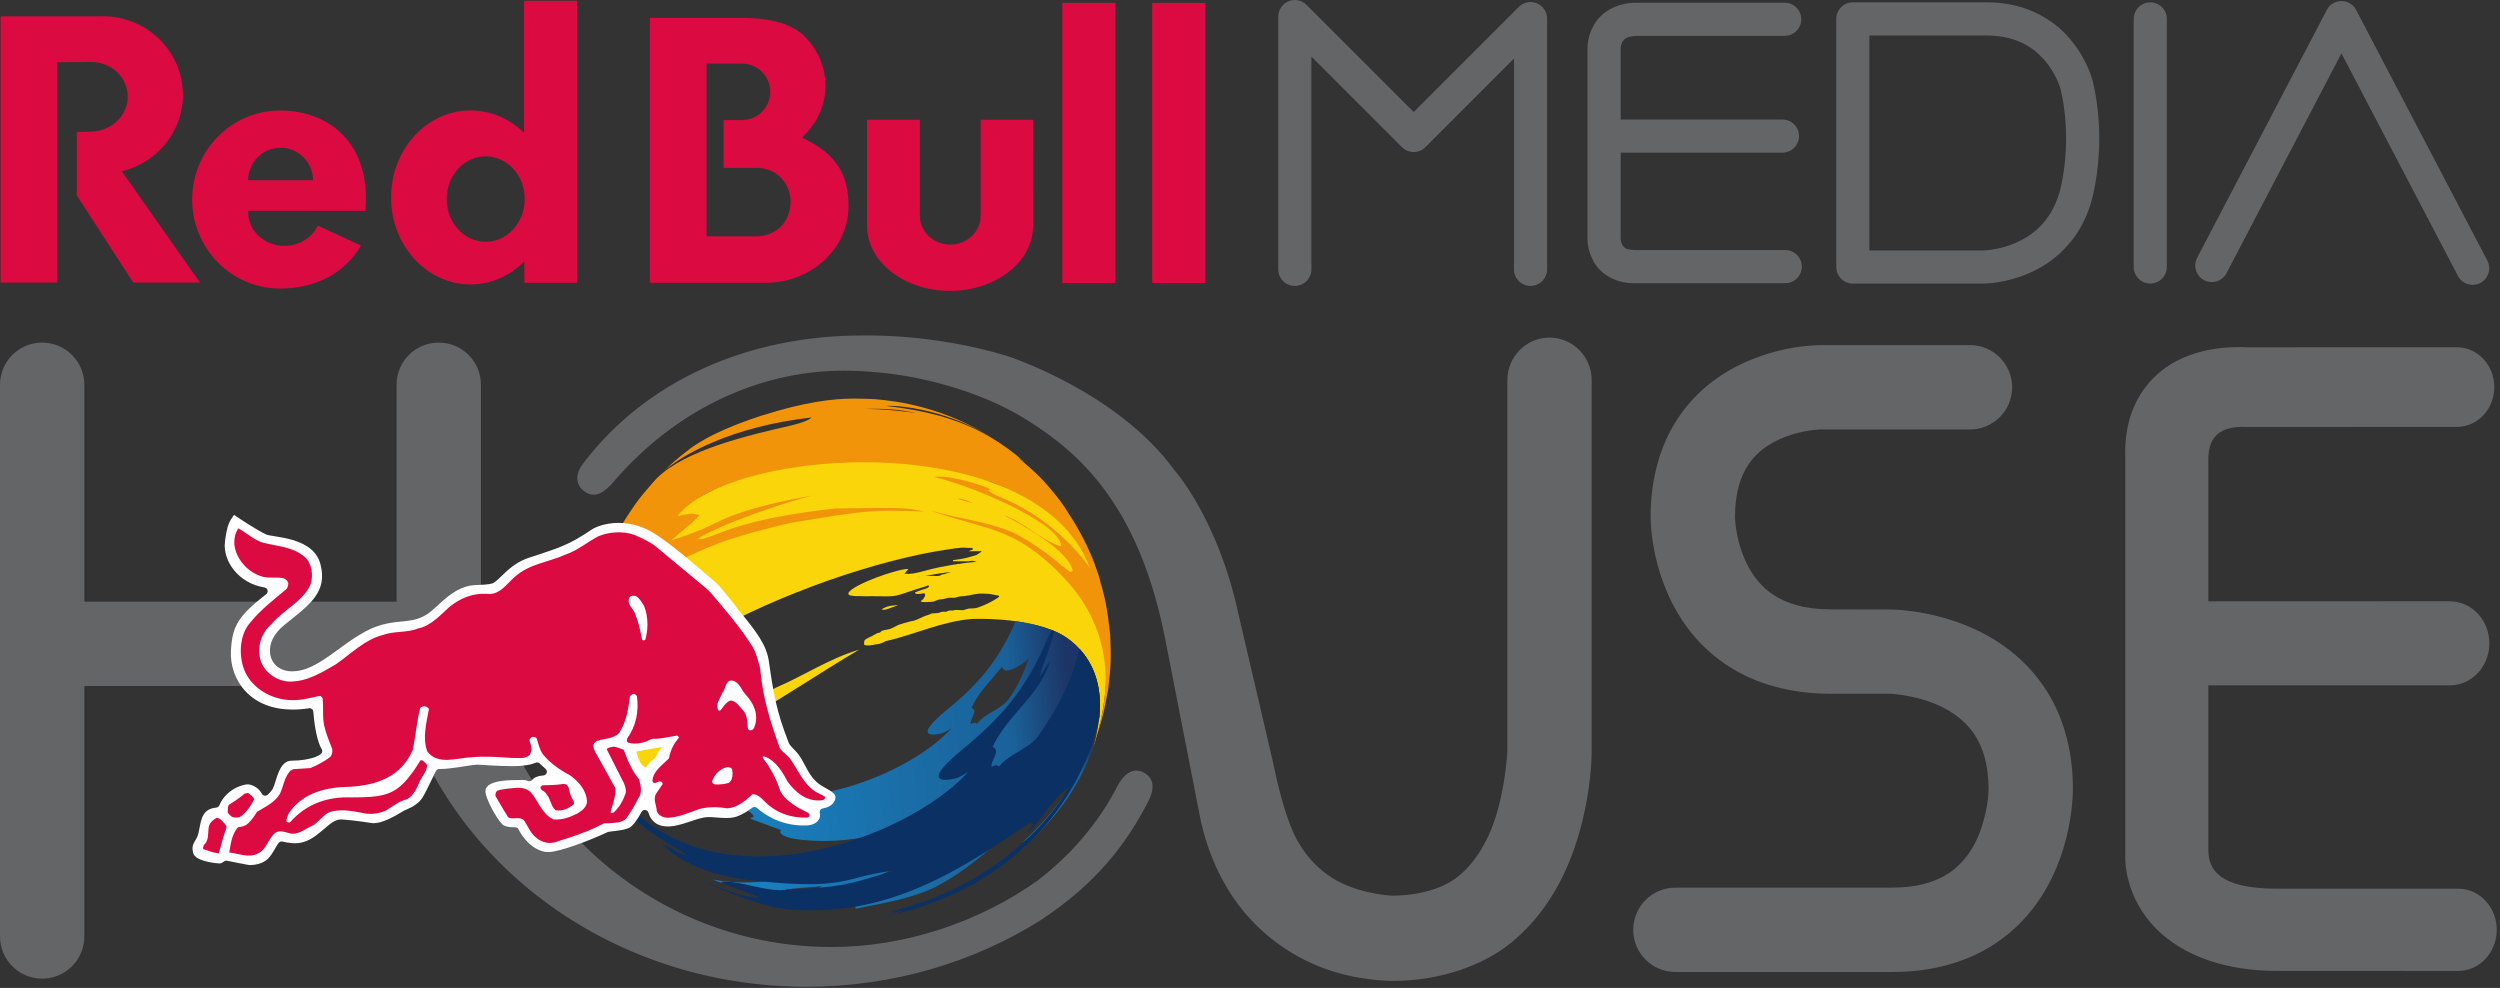 <?xml version="1.0" encoding="UTF-8" standalone="no"?>
<!DOCTYPE svg PUBLIC "-//W3C//DTD SVG 1.1//EN" "http://www.w3.org/Graphics/SVG/1.1/DTD/svg11.dtd">
<svg width="100%" height="100%" viewBox="0 0 415 164" version="1.1" xmlns="http://www.w3.org/2000/svg" xmlns:xlink="http://www.w3.org/1999/xlink" xml:space="preserve" style="fill-rule:evenodd;clip-rule:evenodd;stroke-linejoin:round;stroke-miterlimit:1.414;">
    <rect x="0" y="0" width="415" height="164" fill="#333333" stroke="none"/>
    <g transform="matrix(1,0,0,1,-213.242,0)">
        <g transform="matrix(1,0,0,1,0,-216.107)">
            <path d="M621.38,363.63L621.38,363.626L591.33,363.63C583.038,363.63 579.822,361.39 579.822,357.205C579.814,356.681 579.822,329.873 579.822,329.873L607.815,329.873L607.815,329.875L620.017,329.873L620.017,329.869C623.591,329.822 626.473,326.717 626.473,322.899C626.473,319.079 623.591,315.976 620.017,315.928L620.017,315.922L607.815,315.922L607.815,315.924L579.822,315.924L579.822,292.353C579.822,288.45 581.932,286.966 585.603,286.966C585.742,286.966 585.967,286.987 586.104,286.987L603.436,286.987L603.436,286.978L621.179,286.976L621.179,286.972C624.568,286.927 627.297,283.986 627.297,280.362C627.297,276.741 624.568,273.801 621.179,273.755L621.179,273.752L594.139,273.752L594.139,273.767L586.314,273.767C584.448,273.668 576.792,273.371 571.376,278.227C568.938,280.407 566.032,284.408 566.032,291.06L566.032,358.415C566.018,358.901 565.977,365.054 571.157,370.263C575.632,374.755 582.575,377.282 591.33,377.282L621.38,377.29L621.38,377.283C624.882,377.239 627.702,374.198 627.702,370.458C627.702,366.714 624.882,363.675 621.38,363.63M536.266,318.768C531.179,317.289 527.31,317.28 526.878,317.275L517.22,317.272C512.594,317.255 509.771,316.211 507.736,314.921C504.741,313.001 503.072,309.966 502.146,307.001C501.694,305.55 501.458,304.19 501.348,303.248C501.292,302.776 501.263,302.41 501.251,302.188C501.248,302.11 501.248,302.051 501.245,302.01L501.245,301.994C501.263,297.722 502.228,295.172 503.41,293.334C505.155,290.627 507.97,289.085 510.743,288.23C512.101,287.813 513.371,287.595 514.248,287.491C514.689,287.441 515.029,287.417 515.228,287.405C515.329,287.401 515.397,287.399 515.422,287.399L540.263,287.397C544.126,287.397 547.261,284.263 547.261,280.399C547.261,276.532 544.126,273.399 540.263,273.399L515.382,273.399C514.784,273.438 508.616,273.355 501.63,276.862C498.154,278.63 494.454,281.436 491.684,285.684C488.901,289.919 487.226,295.466 487.243,301.994C487.24,302.166 487.246,302.348 487.261,302.534C487.328,304.343 487.69,310.055 490.902,316.375C492.765,319.991 495.71,323.826 500.151,326.685C504.578,329.557 510.364,331.29 517.22,331.272L526.869,331.272L526.869,331.269C527.438,331.268 532.119,331.599 535.934,333.632C537.967,334.693 539.73,336.099 541.032,338.077C542.319,340.069 543.325,342.749 543.345,347.125L543.345,347.149C543.345,347.149 543.345,347.384 543.308,347.888C543.211,349.665 542.491,354.147 540.295,357.425C539.199,359.089 537.839,360.486 535.901,361.565C533.952,362.629 531.318,363.446 527.327,363.455L491.36,363.455C487.491,363.455 484.356,366.589 484.356,370.455C484.356,374.322 487.491,377.458 491.36,377.458L527.327,377.455C534.162,377.475 539.96,375.711 544.382,372.786C551.071,368.375 554.247,361.946 555.769,356.937C557.21,352.169 557.324,348.384 557.342,347.317C557.342,347.264 557.342,347.214 557.345,347.162L557.345,347.125C557.365,340.233 555.497,334.382 552.45,329.971C547.853,323.309 541.294,320.247 536.266,318.768M470.462,272.148C466.596,272.148 463.461,275.314 463.461,279.221L463.458,279.221L463.458,340.87C463.458,340.876 463.458,340.905 463.455,341.05C463.455,341.05 462.994,349.209 460.314,354.869C458.988,357.719 457.211,360.18 454.918,361.883C452.608,363.57 448.96,364.756 444.351,364.787L444.351,364.785C443.716,364.791 437.781,364.338 433.696,361.373C431.622,359.885 429.664,357.861 428.091,354.664C426.666,351.562 425.536,347.386 424.583,342.729L418.779,317.839C415.363,302.163 408.256,294.234 408.256,294.234C398.68,281.009 380.335,275.168 380.335,275.168C368.109,271.488 357.293,271.798 356.35,271.798C337.526,271.798 320.538,279.188 310.015,293.078C308.749,294.75 308.651,296.611 310.416,297.787C312.065,298.887 313.647,297.787 315.048,296.144C325.135,284.317 339.043,277.639 353.283,277.639C355.061,277.639 356.896,277.728 358.773,277.913C365.111,278.395 375.474,280.669 383.66,285.785C392.47,291.293 402.161,299.883 406.567,321.689L412.593,352.462C413.407,356.032 414.594,359.205 416.08,361.99C420.53,370.401 427.488,374.803 432.985,376.836C438.53,378.905 443.795,378.928 444.334,378.936L444.515,378.936C452.165,378.937 459.448,376.422 464.14,372.559C471.277,366.695 474.34,358.707 475.907,352.463C477.279,346.86 477.434,342.396 477.457,341.17C477.46,341.071 477.463,340.972 477.463,340.872L477.463,279.221C477.463,275.314 474.328,272.148 470.462,272.148M403.073,344.337C401.248,343.391 399.762,344.742 398.883,346.328C395.708,352.599 391.075,357.991 385.511,362.262C375.765,369.184 363.504,373.313 351.249,373.313C319.507,373.313 293.31,347.735 292.985,316.067L293.074,315.98L293.074,279.975C293.074,276.109 289.939,272.976 286.073,272.976C282.209,272.976 279.074,276.109 279.074,279.975L279.074,315.987L227.241,315.987L227.241,279.975C227.241,276.109 224.107,272.976 220.242,272.976C216.376,272.976 213.242,276.109 213.242,279.975L213.242,371.561C213.242,375.426 216.376,378.561 220.242,378.561C224.107,378.561 227.241,375.426 227.241,371.561L227.241,329.985L279.074,329.985L279.321,329.739C286.36,358.466 314.026,379.908 347.089,379.908C361.518,379.908 374.92,375.824 386.027,368.836C395.114,362.84 400.161,356.345 403.877,349.098C404.897,347.108 404.897,345.282 403.073,344.337" style="fill:rgb(100,101,103);fill-rule:nonzero;"/>
        </g>
        <g transform="matrix(1,0,0,1,0,-216.107)">
            <path d="M338.977,255.339L330.531,255.339L330.531,226.666L336.42,226.666C339.008,226.666 341.107,228.764 341.107,231.35C341.107,233.937 339.008,236.034 336.42,236.034L333.353,236.034L333.353,243.982L338.977,243.982C342.112,243.982 344.482,246.513 344.482,249.651C344.371,252.89 342.381,255.126 338.977,255.339M346.367,238.949C348.783,236.695 350.261,233.676 350.261,230.356C350.261,227.352 349.105,224.588 347.081,222.42C344.973,220.1 341.246,219.072 336.206,219.072L321.12,219.072L321.12,263.048L340.609,263.048C348.078,262.927 354.093,257.255 354.093,250.335C354.093,245.303 352.321,241.712 346.367,238.949M389.581,263.085L398.41,263.085L398.41,216.584L389.581,216.584L389.581,263.085ZM376.028,251.907C376.028,254.56 373.768,256.71 370.982,256.71C368.196,256.71 365.937,254.56 365.937,251.907L365.937,235.985L357.17,235.985L357.17,253.601C357.17,259.562 363.34,264.396 370.951,264.396C378.561,264.396 384.73,259.562 384.73,253.601L384.732,235.985L376.028,235.985L376.028,251.907ZM404.506,263.085L413.335,263.085L413.335,216.584L404.506,216.584L404.506,263.085ZM293.867,256.241C290.288,256.241 287.386,253.068 287.386,249.15C287.386,245.232 290.288,242.059 293.867,242.059C297.444,242.059 300.345,245.232 300.345,249.15C300.345,253.068 297.444,256.241 293.867,256.241M300.233,238.166C297.891,235.845 294.77,234.441 291.36,234.441C284.071,234.441 278.16,240.906 278.16,248.885C278.16,256.86 284.071,263.325 291.36,263.325C294.807,263.325 297.922,261.862 300.273,259.495L300.273,263.054L309.045,263.054L309.045,216.236L300.233,216.236L300.233,238.166ZM243.605,231.859C243.605,224.647 237.645,218.801 230.297,218.801C230.073,218.801 229.044,218.807 228.823,218.817L213.347,218.817L213.347,263.015L222.742,263.015L222.742,226.442L228.345,226.395C231.814,226.395 234.449,228.985 234.449,232.177C234.449,235.372 231.636,237.963 228.167,237.963L225.987,238.012L225.987,248.536L235.372,263.015L246.443,263.015L233.467,244.544C239.287,243.151 243.605,238 243.605,231.859M254.418,246.028C254.418,243.05 256.833,240.637 259.813,240.637C262.792,240.637 265.206,243.05 265.206,246.028L254.418,246.028ZM259.734,234.455C251.676,234.455 245.143,241.068 245.143,249.226C245.143,257.384 251.679,264.007 259.737,264.007C265.891,264.007 270.685,261.222 273.161,256.862L265.994,253.557C265.081,255.528 262.946,256.913 260.459,256.913C257.142,256.913 254.453,254.448 254.453,251.41C254.453,251.212 254.373,251.29 254.395,251.099L273.9,251.11C273.958,250.507 273.988,249.886 273.982,249.253C274.117,239.697 267.792,234.455 259.734,234.455" style="fill:rgb(219,10,64);fill-rule:nonzero;"/>
        </g>
        <g transform="matrix(1,0,0,1,0,-216.107)">
            <path d="M337.6,294.834C332.216,296.803 325.512,300.258 319.847,305.408C318.23,306.881 316.695,308.261 314.068,309.452L314.068,309.441C313.787,310.078 313.436,310.977 313.163,311.616C312.658,312.981 312.4,313.705 312.141,314.614C312.141,314.675 312.165,314.772 312.199,314.832C312.613,314.876 313.386,314.432 316.274,312.677C321.507,309.484 323.936,308.059 328.7,305.801C328.318,307.188 327.702,308.018 326.14,309.258C325.702,309.551 325.138,309.954 324.673,310.213C322.979,311.189 321.187,311.989 319.481,312.958C317.477,314.105 315.552,315.394 313.542,316.523C313.36,316.62 313.108,316.75 312.926,316.85C312.133,317.223 311.676,317.022 311.705,316.291C311.706,316.248 311.717,316.2 311.724,316.139C311.626,316.537 311.519,316.967 311.388,317.475C310.631,320.845 310.485,323.73 310.362,326.032C310.356,333.214 311.777,337.392 311.848,337.552C311.861,337.634 311.908,337.706 311.929,337.78C312.079,337.804 312.262,337.839 312.411,337.876C312.844,339.86 312.889,340.071 313.214,340.991C314.079,341.617 313.742,342.714 314.272,343.457C314.538,343.358 314.912,343.284 315.203,343.288L314.776,343.431C315.203,343.603 315.795,343.732 316.234,343.838C316.186,345.438 316.186,345.438 316.399,345.81C316.535,345.724 316.71,345.606 316.838,345.515C319.302,346.045 319.302,346.045 320.559,345.009L321.584,344.126C320.543,345.333 320.543,345.333 320.642,346.211C321.388,346.319 321.388,346.319 336.315,335.938L336.296,335.925C342.947,332.159 349.266,327.81 355.858,323.952C350.905,325.419 346.621,328.31 341.925,330.31C340.412,331.19 339.038,331.999 337.769,332.735C337.746,332.706 337.712,332.671 337.686,332.646C337.657,332.585 337.484,332.206 337.368,332.159C337.298,332.153 337.236,332.149 337.172,332.149C337.09,332.149 337.016,332.149 336.926,332.124C336.646,332.028 336.181,331.95 335.882,332.028C335.807,332.042 335.692,332.116 335.635,332.153C335.496,332.218 335.411,332.265 335.269,332.333C335.126,332.372 335.022,332.478 334.873,332.513C334.722,332.56 334.534,332.542 334.358,332.513L334.094,332.513C334.037,332.513 333.659,332.546 333.618,332.513C333.515,332.399 333.667,332.153 333.709,332.067C333.753,331.976 333.776,331.864 333.795,331.767C333.814,331.696 333.851,331.659 333.929,331.653C333.991,331.577 333.991,331.55 334.024,331.456C334.137,331.19 334.461,330.952 334.699,330.782C335.004,330.562 335.358,330.333 335.676,330.12C336.027,329.897 336.407,329.567 336.824,329.458C336.96,329.419 337.125,329.419 337.267,329.386C337.451,329.321 337.443,329.267 337.528,329.106C337.568,329.017 337.625,329.003 337.603,328.909C337.6,328.86 337.089,328.653 337.016,328.632C337.032,328.61 337.058,328.595 337.078,328.583C337.052,328.605 337.022,328.61 336.99,328.632C336.829,328.605 336.885,328.597 336.748,328.653C336.571,328.728 336.407,328.784 336.246,328.896C336.066,329.036 335.863,329.114 335.671,329.228C335.533,329.351 335.458,329.462 335.374,329.589C334.817,329.94 334.275,330.271 333.74,330.622C333.709,330.636 333.665,330.657 333.623,330.657C333.488,330.694 333.378,330.677 333.259,330.71C332.898,330.782 332.527,330.938 332.172,331.038C331.93,331.097 331.585,331.142 331.374,331.315C331.286,331.388 331.22,331.481 331.136,331.571C330.981,331.741 330.726,331.927 330.531,332.036C330.294,332.167 330.155,332.134 329.893,332.134L329.741,332.134C329.636,332.146 329.54,332.163 329.458,332.13C329.431,332.124 329.416,332.124 329.39,332.134C329.357,332.13 329.355,332.13 329.31,332.065C329.305,332.028 329.313,331.907 329.336,331.868C329.417,331.731 329.589,331.675 329.636,331.495C329.508,331.345 328.954,331.433 328.762,331.495C328.341,331.603 327.965,331.745 327.577,331.931C327.257,332.085 326.925,332.134 326.611,332.288C326.184,332.489 325.926,332.347 325.479,332.259C325.471,332.106 325.473,332.036 325.541,331.921C325.604,331.823 325.728,331.735 325.793,331.644C325.817,331.614 325.84,331.563 325.847,331.532C326.003,331.368 326.162,331.179 326.319,331.021C326.641,330.694 327.115,330.458 327.461,330.169C327.876,329.79 328.271,329.409 328.666,329.017C328.732,328.952 328.815,328.901 328.883,328.821C328.937,328.837 328.987,328.821 329.026,328.771C329.099,328.706 329.085,328.595 329.15,328.513C329.195,328.497 329.228,328.46 329.256,328.431C329.446,328.257 329.627,328.132 329.834,327.995C329.936,327.952 330.003,327.878 330.056,327.806C330.084,327.714 330.084,327.534 330.036,327.457C329.9,327.457 329.834,327.655 329.766,327.718C329.603,327.896 329.375,327.966 329.167,328.083C328.637,328.335 327.958,328.614 327.343,328.636C327.176,328.647 326.993,328.647 326.816,328.632C326.714,328.624 326.606,328.624 326.505,328.624C326.494,328.624 326.055,328.657 326.015,328.622C325.912,328.483 326.219,328.083 326.276,328.009C326.397,327.841 326.528,327.671 326.655,327.517C326.72,327.442 326.777,327.347 326.813,327.253C326.887,327.183 326.827,327.216 326.966,327.147C327.376,326.909 327.767,326.663 328.159,326.411C328.24,326.349 328.329,326.271 328.422,326.263C328.516,326.237 328.576,326.263 328.658,326.218C328.756,326.153 328.86,326.048 328.949,325.983C329.402,325.688 329.955,325.491 330.445,325.231C331.111,324.876 331.662,324.364 332.349,324.04C332.56,323.923 332.779,323.819 333.005,323.739C333.162,323.687 333.298,323.671 333.441,323.579C333.748,323.343 334.072,323.175 334.426,323.003C334.776,322.84 335.161,322.718 335.507,322.533C335.605,322.48 335.677,322.384 335.775,322.329C335.864,322.296 335.958,322.272 336.05,322.258C336.21,322.167 336.381,322.092 336.534,322.001C336.676,321.933 336.921,321.822 337.067,321.772C337.259,321.705 337.393,321.642 337.564,321.536C337.734,321.461 337.803,321.407 337.877,321.227C337.906,321.135 337.986,320.948 337.906,320.859C337.626,320.833 337.304,321.007 337.052,321.124C336.782,321.241 336.51,321.308 336.254,321.43C336.11,321.481 335.989,321.57 335.866,321.662C335.784,321.69 335.724,321.677 335.667,321.671C335.627,321.677 335.6,321.677 335.556,321.671C335.449,321.671 335.328,321.705 335.217,321.759C335.048,321.786 334.873,321.847 334.705,321.899C334.376,322.012 334.032,322.204 333.73,322.398C333.345,322.608 332.981,322.862 332.572,323.04C332.086,323.274 331.582,323.546 331.058,323.69C330.656,323.806 330.258,323.933 329.882,324.063C329.639,324.149 329.377,324.22 329.151,324.315C329.028,324.368 329.01,324.407 328.916,324.493C328.786,324.605 328.629,324.673 328.451,324.726C327.977,324.906 327.506,325.105 327.036,325.269C326.875,325.304 326.763,325.399 326.605,325.413C326.408,325.442 326.184,325.428 325.962,325.413C325.84,325.413 325.703,325.405 325.586,325.413C325.299,325.399 325.126,325.37 324.848,325.256C324.828,325.243 324.746,325.222 324.656,325.177C325.912,324.3 327.201,323.462 328.525,322.662C329.955,321.798 331.417,320.974 332.907,320.206C334.489,319.357 336.08,318.563 337.704,317.806C339.379,317.005 341.086,316.26 342.798,315.534C344.541,314.801 346.304,314.113 348.085,313.439C349.857,312.769 351.639,312.144 353.441,311.548C355.19,310.992 356.975,310.436 358.755,309.926C360.454,309.441 362.174,309.002 363.897,308.599C365.519,308.223 367.141,307.879 368.786,307.598C369.534,307.47 370.279,307.355 371.034,307.249C371.226,307.224 371.414,307.211 371.605,307.16C371.727,307.143 371.844,307.086 371.955,307.051L371.821,307.143C372.183,307.103 372.532,307.054 372.882,307.016C373.203,307.022 373.532,307.022 373.848,307.051C373.991,307.054 374.733,306.979 374.743,307.243C374.764,307.409 374.556,307.39 374.444,307.423C374.304,307.476 374.17,307.55 374.031,307.607C374.416,307.593 374.798,307.598 375.19,307.598C375.398,307.604 375.587,307.604 375.794,307.604C375.869,307.604 376.156,307.561 376.163,307.676C376.156,307.748 376.125,307.767 376.04,307.767C375.871,307.897 375.678,308.02 375.498,308.138C375.297,308.266 375.14,308.31 374.894,308.372C374.469,308.481 374.049,308.622 373.632,308.725C373.009,308.865 372.355,308.988 371.736,309.049C371.573,309.063 371.379,309.021 371.442,309.26C371.573,309.284 371.698,309.284 371.835,309.272C372.345,309.272 372.849,309.284 373.368,309.284C373.629,309.284 373.908,309.315 374.157,309.26C374.34,309.221 374.509,309.194 374.704,309.215C374.926,309.238 375.154,309.303 375.371,309.353C372.716,309.607 369.833,310.04 367.129,310.763C364.917,311.37 364.48,311.413 363.398,311.344C363.573,311.102 363.826,310.786 364.032,310.574C362.682,310.37 354.599,313.159 354.055,314.598C354.08,314.598 354.102,314.598 354.117,314.583C354.028,314.807 354.156,314.866 354.348,314.938C354.875,315.048 355.413,315.091 355.954,315.067C356.605,315.097 357.247,315.097 357.878,315.076C358.373,315.087 358.859,315.087 359.354,315.091C360.266,315.091 361.183,315.159 362.088,314.958C362.832,314.789 363.565,314.502 364.292,314.26C365.006,314.045 365.711,313.769 366.438,313.582C366.602,313.522 366.767,313.485 366.936,313.429C367.01,313.411 367.202,313.294 367.292,313.294C367.459,313.29 367.49,313.382 367.425,313.522C367.276,313.791 366.454,313.959 366.236,314.03C365.881,314.165 365.493,314.288 365.132,314.442C365.143,314.777 365.639,314.724 366.023,314.68C366.161,314.652 366.298,314.624 366.371,314.618C366.408,314.624 366.451,314.614 366.503,314.614C366.583,314.612 366.677,314.598 366.725,314.614C366.866,314.689 366.799,315.005 366.761,315.116C366.7,315.271 366.589,315.411 366.501,315.532C366.379,315.698 366.279,315.781 366.075,315.882C366.04,316.177 367.941,316.016 368.119,315.981C368.439,315.916 368.829,315.667 369.159,315.624C369.291,315.599 369.385,315.632 369.531,315.595C369.727,315.543 369.866,315.522 370.059,315.497C370.274,315.46 370.455,315.356 370.681,315.337C370.827,315.323 370.973,315.337 371.114,315.343C371.264,315.337 371.424,315.362 371.583,315.343C371.963,315.317 372.326,315.136 372.704,315.097C372.799,315.076 372.885,315.076 372.98,315.076C373.075,315.076 373.161,315.076 373.249,315.071C373.576,315.019 373.907,314.967 374.212,314.909C374.621,314.807 375.045,314.758 375.463,314.689C376.039,314.586 376.67,314.666 377.261,314.684C377.796,314.698 378.329,314.884 378.861,314.943C379.495,315.023 378.745,315.44 378.52,315.568C377.786,316.024 376.953,316.434 376.141,316.744C375.596,316.97 375.14,317.132 374.547,317.107C374.218,317.101 373.97,317.126 373.655,317.236C373.46,317.304 373.288,317.368 373.082,317.397C372.908,317.401 372.731,317.378 372.549,317.378C372.302,317.378 372.026,317.331 371.768,317.363C371.65,317.396 371.583,317.435 371.448,317.458C371.362,317.454 371.273,317.454 371.194,317.444C371.007,317.435 370.829,317.435 370.657,317.506C370.471,317.58 370.462,317.641 370.248,317.658L370.014,317.658C369.832,317.641 369.64,317.641 369.457,317.71C369.007,317.913 368.533,317.919 368.053,317.929C367.994,317.925 367.947,317.919 367.883,317.925C367.857,317.953 367.819,317.972 367.786,318.008C367.491,318.137 367.178,318.234 366.871,318.333C366.213,318.584 365.606,318.95 364.913,319.154C364.74,319.204 364.651,319.187 364.506,319.218C364.078,319.32 363.633,319.468 363.22,319.575C363.031,319.653 362.814,319.701 362.625,319.759C362.284,319.854 362.053,320.025 361.742,320.172C361.587,320.249 361.426,320.31 361.278,320.388C361.02,320.522 360.788,320.587 360.496,320.62C360.261,320.653 360.053,320.725 359.819,320.763C359.58,320.802 359.505,320.968 359.336,321.081C359.183,321.183 358.975,321.149 358.815,321.241C358.486,321.411 358.176,321.599 357.843,321.772C357.684,321.847 357.551,321.903 357.412,321.969C357.215,322.083 356.957,322.194 356.798,322.361C356.666,322.509 356.664,322.86 356.704,323.079C356.692,323.079 356.685,323.089 356.664,323.089C356.685,323.089 356.692,323.081 356.704,323.081C356.714,323.118 356.721,323.144 356.717,323.175C357.118,323.288 357.485,323.271 357.904,323.2C358.057,323.192 358.219,323.165 358.366,323.114C358.586,323.067 358.761,323.066 358.969,323.036C359.363,322.997 359.727,322.791 360.094,322.63C360.151,322.61 360.202,322.569 360.252,322.539C365.1,321.458 369.667,319.198 374.71,318.851C374.801,318.851 383.148,318.476 388.771,321.086C390.513,321.89 398.958,326.61 394.617,340.384L395.029,339.188C396.018,335.885 396.298,334.153 396.577,332.212L396.597,332.036C396.975,328.608 396.963,327.94 396.879,324.308C396.488,319.177 396.055,317.456 394.907,313.546L394.757,313.287C394.599,312.849 396.107,309.131 387.884,300.908C384.362,297.582 379.311,297.313 375.335,294.903C375.911,294.701 375.911,294.701 376.754,294.873C373.415,292.77 369.338,293.246 365.797,291.893C366.239,291.524 366.476,291.313 367.6,291.358C367.568,291.226 367.539,291.018 367.514,290.88C372.826,290.249 376.603,291.369 379.276,292.805C378.94,292.559 378.606,292.308 378.274,292.031C379.059,292.387 379.447,292.574 380.663,293.459L380.781,293.555L380.463,293.298C375.062,289.178 367.306,283.938 343.44,293.576L341.631,292.973C341.62,292.938 339.618,294.081 339.597,294.057M367.19,311.693C367.083,311.693 366.975,311.693 366.869,311.688C368.425,311.407 369.833,311.189 371.098,311.044C370.735,311.161 370.379,311.281 370.024,311.41C369.904,311.445 369.596,311.456 369.457,311.531C369.437,311.588 369.394,311.631 369.319,311.637C369.325,311.631 369.122,311.688 369.122,311.688C368.752,311.751 368.356,311.703 367.972,311.703C367.768,311.703 367.573,311.693 367.359,311.693C367.306,311.693 367.247,311.699 367.19,311.693M366.098,311.838C366.038,311.854 365.966,311.866 365.897,311.892C365.789,311.912 365.66,311.932 365.549,311.932C365.725,311.9 365.916,311.866 366.098,311.838M356.847,313.893C356.775,313.925 356.704,313.949 356.6,313.949L356.588,313.949C356.672,313.927 356.762,313.91 356.847,313.893M338.785,333.616L338.838,333.595C337.87,334.132 336.586,334.855 335.621,335.417C336.557,334.855 337.833,334.14 338.785,333.616M360.447,316.831C360.085,316.97 359.87,317.077 359.569,317.274C359.597,317.28 359.633,317.285 359.66,317.294C360.163,317.378 360.163,317.378 362.202,316.606C362.249,316.587 362.315,316.569 362.356,316.54C361.454,316.604 360.996,316.659 360.447,316.831M394.34,341.187L394.539,340.647C394.572,340.55 394.593,340.481 394.617,340.384L394.34,341.187Z" style="fill:rgb(250,213,10);fill-rule:nonzero;"/>
        </g>
        <g transform="matrix(1,0,0,1,0,-216.107)">
            <path d="M388.724,298.597C388.7,298.565 388.673,298.533 388.647,298.5C388.669,298.529 388.687,298.55 388.708,298.577C388.714,298.584 388.718,298.591 388.724,298.597M323.355,294.402C323.287,294.48 323.213,294.55 323.13,294.62L323.189,294.572C323.233,294.518 323.301,294.46 323.355,294.402M363.161,284.402C362.06,284.271 359.994,284.035 357.195,283.989C357.09,283.989 356.931,283.983 356.821,283.983C360.261,283.894 362.733,284.099 365.363,284.675C364.536,284.542 364.155,284.503 363.161,284.402M347.59,301.906L347.641,301.91C346.523,302.047 345.042,302.296 343.933,302.462C345.021,302.275 346.493,302.06 347.59,301.906M397.539,321.481C396.995,316.551 396.694,315.493 395.599,311.562L394.948,309.71C393.354,305.531 391.62,302.839 389.929,300.233C389.392,299.466 389.363,299.421 388.708,298.577C388.684,298.552 388.658,298.521 388.638,298.5L388.647,298.5C386.101,295.324 384.993,294.392 382.204,292.021C382.703,292.346 382.703,292.346 383.417,292.906L383.101,292.62C375.934,286.408 368.8,284.479 360.299,283.491C361.208,283.35 369.655,283.627 377.924,288.763C369.88,283.722 362.41,282.692 358.407,282.364C357.454,282.322 356.354,282.278 355.097,282.273C351.479,282.249 346.552,282.914 340.091,284.981L340.119,284.957C340.119,284.957 335.997,286.199 332.174,288.029C332.075,288.077 331.976,288.124 331.881,288.17C331.828,288.196 331.778,288.22 331.725,288.245C331.452,288.38 331.192,288.513 330.943,288.646C330.895,288.67 330.848,288.695 330.8,288.72C330.631,288.812 330.465,288.904 330.302,288.995C329.918,289.21 329.543,289.427 329.189,289.652L329.194,289.656C328.924,289.821 328.655,289.992 328.376,290.169L327.772,290.603C327.286,290.974 326.652,291.472 326.175,291.859C325.141,292.708 325.097,292.749 323.355,294.402C326.309,291.685 334.605,286.908 347.969,285.408C347.32,285.944 346.556,286.236 344.594,286.732C337.656,288.319 327.176,290.724 322.363,295.42C322.336,295.442 322.3,295.471 322.278,295.489C321.779,296.015 321.353,296.517 320.066,298.036C318.861,299.523 318.79,299.638 317.028,302.307L316.162,303.765C316.117,303.898 316.081,304.113 316.05,304.258C316.177,304.279 316.337,304.292 316.458,304.301C315.466,308.41 315.466,308.41 315.457,308.431C317.034,307.142 317.034,307.142 317.101,307.102C316.17,309.21 316.17,309.21 316.011,309.774C316.026,309.774 316.035,309.744 316.04,309.744C315.889,310.128 315.706,310.638 315.592,311.029C315.697,311.152 315.825,311.326 315.911,311.447C316.665,310.962 317.288,310.312 318.108,309.897L317.163,310.556C317.809,310.278 318.687,309.94 319.34,309.685C318.687,310.535 318.011,311.315 317.369,312.158C318.039,311.756 318.636,311.229 319.376,310.913C319.459,310.994 319.578,311.118 319.666,311.196C320.66,311.074 321.248,310.759 324.063,309.113L325.779,308.13C324.012,309.252 323.774,309.398 323.292,310.208C323.924,310.145 323.924,310.145 327.474,308.463C332.133,306.293 335.149,305.102 344.286,302.953L344.262,302.947C357.629,300.738 357.629,300.738 366.682,301.014C363.43,300.36 363.43,300.36 351.857,300.515C339.929,301.849 335.163,303.655 333.108,304.428C329.744,305.712 329.66,305.69 329.032,305.591C331.932,303.454 345.232,298.805 348.662,298.318C348.564,298.321 338.023,299.827 332.092,302.894C328.726,304.612 324.723,305.788 324.715,305.792C326.244,304.367 327.989,303.178 329.363,301.607C328.015,301.272 328.015,301.272 325.658,301.808C334.856,290.122 385.397,286.936 394.163,310.366C393.623,309.581 388.658,302.595 379.942,298.915C377.787,298.003 377.719,297.927 377.293,297.504C377.407,297.466 377.551,297.386 377.676,297.33C376.526,296.671 370.652,294.843 368.323,295.286C376.695,297.388 389.709,303.542 389.363,306.822C385.841,305.635 383.256,302.809 379.777,301.552C383.71,303.702 390.302,307.315 391.34,310.822C391.224,310.885 391.063,310.986 390.945,311.066C390.552,310.814 390.05,310.446 389.698,310.143C389.692,310.166 389.683,310.18 389.677,310.202C388.887,309.343 384.258,305.733 381.207,304.428C376.891,302.589 372.168,302.196 367.708,300.843C372.56,302.714 377.842,303.363 382.415,305.956C387.873,309.031 391.949,314.496 391.994,314.545C399.249,324.35 396.382,334.366 395.315,338.119L394.417,340.5L395.374,338.016C396.399,334.864 396.485,334.34 397.218,330.418C397.7,326.342 397.671,325.504 397.539,321.481M374.813,299.658C374.071,299.3 373.644,299.112 373.113,298.982C372.805,298.904 372.575,298.865 372.222,298.84C372.233,298.846 372.263,298.861 372.288,298.883C372.639,299.087 372.639,299.087 374.674,299.621C374.71,299.638 374.77,299.652 374.813,299.658M322.275,295.492C322.277,295.491 322.277,295.49 322.278,295.489C322.286,295.482 322.291,295.476 322.297,295.468L322.275,295.492ZM377.992,288.803C377.968,288.788 377.94,288.783 377.924,288.763C377.927,288.763 377.927,288.769 377.927,288.769L377.992,288.803ZM388.969,298.904C388.93,298.857 388.895,298.812 388.86,298.767C388.879,298.79 388.898,298.814 388.915,298.84L388.969,298.904ZM322.297,295.468L323.13,294.62C322.774,294.978 322.528,295.227 322.297,295.468" style="fill:rgb(242,148,10);fill-rule:nonzero;"/>
        </g>
        <g transform="matrix(1,0,0,1,0,-216.107)">
            <path d="M386.297,320.194C386.3,320.184 386.302,320.176 386.304,320.167C386.229,320.146 386.154,320.126 386.08,320.105C386.153,320.137 386.231,320.16 386.297,320.194Z" style="fill:url(#_Linear1);fill-rule:nonzero;"/>
        </g>
        <g transform="matrix(1,0,0,1,0,-216.107)">
            <path d="M394.616,340.384C394.607,340.429 394.591,340.467 394.58,340.506C394.735,340.073 394.89,339.639 395.028,339.189L394.616,340.384Z" style="fill:url(#_Linear2);fill-rule:nonzero;"/>
        </g>
        <g transform="matrix(1,0,0,1,0,-216.107)">
            <path d="M331.061,347.334C330.681,347.074 330.281,346.882 329.857,346.729C329.857,346.744 330.337,346.965 331.061,347.334Z" style="fill:url(#_Linear3);fill-rule:nonzero;"/>
        </g>
        <g transform="matrix(1,0,0,1,0,-216.107)">
            <clipPath id="_clip4">
                <path d="M370.537,333.848C363.652,339.473 369.611,337.832 369.685,337.8C370.351,337.545 370.953,337.149 371.226,336.962C364.728,344.187 346.185,352.198 332.465,346.48C328.842,344.958 326.358,344.056 333.291,348.343C333.211,348.343 333.146,348.323 333.081,348.295C336.027,349.773 339.677,351.772 337.83,351.837C337.83,351.874 337.83,351.937 337.825,351.969L337.742,351.945L337.83,351.994C337.895,352.051 337.895,352.051 342.908,353.91C342.598,354.027 342.334,355.127 346.532,355.542C351.423,356.02 355.817,355.473 359.887,354.296C351.317,360.236 341.365,364.015 331.514,362.092C331.769,362.187 332.124,362.329 332.383,362.428C334.675,363.232 336.154,363.529 338.422,363.703C338.414,363.813 338.399,363.955 338.393,364.102C339.99,364.943 342.118,364.408 342.468,364.219C343.386,363.748 343.732,363.66 349.639,363.227C348.329,364.299 346.481,363.796 345.124,364.726C345.165,364.91 345.323,365.168 345.48,365.279C352.943,364.257 360.638,363.207 379.698,347.707C379.928,347.52 380.271,347.337 380.534,347.234L380.49,347.271C379.094,348.606 379.094,348.606 367.214,358.674C364.384,361.076 360.291,361.344 357.643,364.062C357.68,364.17 357.726,364.299 357.754,364.408L357.671,364.461L357.793,364.426C358.44,364.572 359.053,364.573 359.646,364.486C358.477,364.962 357.046,365.574 355.292,366.357C355.295,366.453 355.2,366.297 355.262,366.974C358.622,366.203 365.286,365.34 369.69,362.706C376.234,359.109 388.586,348.246 394.313,336.364C394.455,336.062 394.701,335.679 394.968,335.495L394.986,335.809L394.982,335.809C395.197,336.231 395.197,336.231 394.587,338.386C395.06,337.383 395.41,336.358 395.711,335.313C396.8,325.419 390.277,321.78 388.77,321.086C387.991,320.724 387.158,320.425 386.304,320.167C386.302,320.176 386.3,320.184 386.297,320.194C386.231,320.16 386.153,320.137 386.08,320.105C384.679,319.701 383.222,319.417 381.837,319.226C378.957,326.034 375.224,330.022 370.537,333.848ZM383.783,325.651C383.873,325.526 383.973,325.354 384.054,325.218C383.636,326.734 382.83,328.577 381.704,330.618C381.441,331.03 381.166,331.449 380.881,331.89C379.535,333.921 376.888,334.366 375.413,336.249C375.06,336.051 374.965,335.987 374.381,336.303C374.226,335.393 375.704,334.147 374.52,333.581C375.713,330.995 377.812,328.984 379.595,326.766C379.7,327.23 380.001,327.406 380.395,327.406C381.605,327.406 383.701,325.753 383.783,325.651ZM364.893,362.848C364.888,362.853 364.883,362.853 364.875,362.851C364.881,362.85 364.887,362.849 364.893,362.848Z"/>
            </clipPath>
            <g clip-path="url(#_clip4)">
                <path d="M324.624,324.232L396.149,317.974L400.092,363.052L328.567,369.309L324.624,324.232Z" style="fill:url(#_Linear5);fill-rule:nonzero;"/>
            </g>
        </g>
        <g transform="matrix(1,0,0,1,0,-216.107)">
            <path d="M382.925,355.986C383.429,355.654 383.805,355.363 384.333,354.867C383.549,355.674 383.318,355.935 383.129,356.264C383.603,355.838 384.02,355.485 384.52,355.099C384.38,355.406 384.38,355.406 381.414,358.32C385.102,355.06 391.099,349.779 394.364,341.114L394.616,340.384C394.781,339.86 394.923,339.352 395.051,338.854L395.063,338.805L395.078,338.743C395.166,338.401 395.241,338.067 395.312,337.739C392.554,346.216 386.596,352.65 382.925,355.986Z" style="fill:url(#_Linear6);fill-rule:nonzero;"/>
        </g>
        <g transform="matrix(1,0,0,1,0,-216.107)">
            <path d="M394.402,341.017C394.418,340.976 394.434,340.936 394.449,340.894L394.402,341.017ZM394.386,341.06L394.402,341.017C394.397,341.031 394.392,341.046 394.386,341.06Z" style="fill:url(#_Linear7);fill-rule:nonzero;"/>
        </g>
        <g transform="matrix(1,0,0,1,0,-216.107)">
            <path d="M333.081,348.295C332.323,347.919 331.624,347.588 331.061,347.334C331.721,347.707 332.334,348.114 333.081,348.295Z" style="fill:url(#_Linear8);fill-rule:nonzero;"/>
        </g>
        <g transform="matrix(1,0,0,1,0,-216.107)">
            <path d="M394.364,341.114L394.34,341.187L394.386,341.06L394.449,340.894L394.539,340.648C394.556,340.594 394.567,340.549 394.58,340.506C394.591,340.467 394.607,340.429 394.616,340.384L394.364,341.114Z" style="fill:url(#_Linear9);fill-rule:nonzero;"/>
        </g>
        <g transform="matrix(1,0,0,1,0,-216.107)">
            <path d="M392.423,323.803C390.755,330.438 388.753,333.502 385.809,337.992C384.167,340.492 380.917,341.051 379.107,343.341C378.676,343.101 378.546,343.032 377.835,343.418C377.652,342.291 379.456,340.776 378.022,340.084C380.434,334.815 385.911,331.52 387.597,325.77C386.945,326.592 386.475,327.543 385.814,328.371C386.557,325.842 387.701,323.448 388.251,320.865C388.121,320.811 387.994,320.755 387.861,320.703C387.719,320.959 387.534,321.301 387.279,321.768C383.714,330.551 379.032,335.584 373.118,340.418C364.678,347.32 371.986,345.29 372.073,345.264C372.899,344.926 373.617,344.448 373.973,344.236C363.902,355.437 330.222,368.173 314.726,346.449C314.876,346.668 315.054,346.982 315.198,347.21C318.958,352.922 318.958,352.922 327.461,358.181C325.867,357.901 324.731,356.675 323.234,356.209C323.264,356.247 326.887,360.968 337.718,362.208C349.269,363.536 352.552,362.646 356.024,361.697C358.989,360.898 361.647,360.618 361.667,360.618L361.604,360.646C353.077,363.255 353.077,363.255 343.555,363.859C341.697,363.972 339.923,363.579 338.155,363.177C336.458,362.788 334.767,362.411 333.025,362.47C333.025,362.509 333.025,362.583 333.016,362.62L332.906,362.607L333.025,362.64C333.108,362.726 333.108,362.726 339.247,365.013C338.865,365.154 337.052,365.404 329.502,362.163C329.565,362.214 338.553,366.493 343.685,367.003C360.524,368.65 372.621,360.503 384.329,352.622C384.329,352.676 384.312,352.759 384.309,352.825C384.453,352.849 384.632,352.868 384.777,352.886C384.696,353.146 384.696,353.146 383.429,354.657C386.191,352.423 387.612,348.967 390.533,346.866C390.276,348.096 381.139,362.775 360.796,367.491C361.78,367.351 362.083,367.304 363.163,367.027C361.762,367.421 361.724,367.456 361.131,367.657C361.5,367.601 361.5,367.601 363.403,367.22C362.294,367.765 361.007,368.023 357.918,368.654C375.53,365.605 388.445,355.599 394.28,340.442C395.081,337.809 395.404,336.737 395.733,335.073C396.28,329.506 394.408,325.951 392.423,323.803" style="fill:rgb(10,48,100);fill-rule:nonzero;"/>
        </g>
        <g transform="matrix(1,0,0,1,0,-216.107)">
            <path d="M322.105,341.803C321.681,342.328 321.044,342.488 320.47,343.514C319.303,343.061 319.098,341.528 318.885,340.865C319.815,340.692 322.009,340.274 323.163,340.1C322.688,340.699 322.348,341.106 322.105,341.803M349.738,346.602C348.564,345.944 347.868,344.922 347.388,344.107C347.181,343.754 346.992,343.39 346.804,343.04L346.585,342.631C346.354,342.198 346.067,341.699 345.735,341.261C345.607,341.102 345.451,340.926 345.288,340.762L344.817,340.268C344.668,340.112 344.529,339.959 344.417,339.813C344.3,339.666 344.219,339.537 344.182,339.444C342.112,334.16 341.626,331.168 340.877,325.905C340.492,323.199 338.833,321.01 336.146,317.726C335.808,317.32 335.438,316.835 335.04,316.324C334.767,315.969 334.481,315.604 334.189,315.233C333.31,314.126 332.59,313.299 332.021,312.751C331.056,311.937 330.205,311.218 329.437,310.564C328.341,309.639 327.417,308.853 326.563,308.153C324.949,306.827 323.708,305.893 322.28,304.93C320.281,303.583 318.146,302.904 315.936,302.906C313.676,302.91 312.014,303.636 311.449,304.025C309.548,305.324 308.113,306.123 306.501,306.795C305.333,307.28 304.12,307.68 302.581,308.185C302.089,308.346 301.561,308.521 300.99,308.71C299.242,309.297 298.003,310.309 297.124,311.134C296.91,311.331 296.709,311.53 296.516,311.713C296.298,311.928 296.095,312.126 295.901,312.3C295.505,312.668 295.23,312.86 294.979,312.951C294.714,313.044 294.286,313.11 293.669,313.155C293.349,313.175 293.015,313.189 292.691,313.203C292.452,313.216 292.218,313.23 292.001,313.239C289.994,313.359 288.386,314.489 287.35,315.333C286.81,315.769 286.307,316.227 285.825,316.671L285.593,316.881C284.983,317.438 284.547,317.812 284.133,318.076C282.71,318.998 281.365,319.131 279.887,319.283C279.126,319.354 278.346,319.434 277.502,319.612C276.501,319.819 275.553,320.133 274.611,320.578C273.55,321.082 272.477,321.719 271.133,322.657C270.552,323.06 269.983,323.473 269.422,323.887C268.922,324.249 268.427,324.612 267.935,324.957C265.719,326.514 263.817,327.547 261.755,327.549C259.717,327.555 258.271,326.362 258.073,324.516C257.895,322.891 258.727,321.246 260.408,319.884L261.333,319.139C262.023,318.583 262.673,318.071 263.255,317.563C264.235,316.723 264.899,316.045 265.41,315.373C266.676,313.71 266.997,311.994 266.449,309.822C265.959,307.865 264.453,306.532 261.844,305.752C260.917,305.473 259.969,305.308 259.084,305.164L258.778,305.111C258.503,305.07 258.257,305.032 258.043,304.992C257.758,304.939 257.56,304.886 257.443,304.838C256.032,304.213 252.957,302.159 252.34,301.745L252.091,301.574L251.917,301.824C251.357,302.631 250.916,303.273 250.582,306.073C250.215,309.162 252.766,312.934 257.151,313.624C257.397,313.66 257.593,313.838 257.658,314.081C257.718,314.322 257.637,314.574 257.44,314.726C252.803,318.383 251.817,319.948 251.579,324.047C251.428,326.588 252.317,329.082 254.026,330.889C255.886,332.86 258.581,333.901 261.827,333.899C262.69,333.899 263.604,333.823 264.539,333.678C264.57,333.668 264.605,333.666 264.636,333.668C264.777,333.668 264.912,333.715 265.023,333.801C265.158,333.908 265.243,334.071 265.255,334.242C265.474,337.096 265.995,339.409 266.639,340.446C266.798,340.698 266.756,341.029 266.537,341.238C266.338,341.42 266.021,341.599 265.625,341.756C264.633,342.141 263.131,342.381 261.634,342.383C260.702,342.384 260.007,343.027 259.451,344.407C259.27,344.854 259.12,345.33 258.977,345.791L258.938,345.92C258.861,346.155 258.792,346.373 258.722,346.565C258.66,346.743 258.589,346.904 258.518,347.038C258.334,347.367 258.055,347.699 257.673,348.042C257.558,348.139 257.413,348.196 257.261,348.197C257.226,348.197 257.19,348.191 257.157,348.188C256.968,348.154 256.805,348.038 256.716,347.875C256.256,347.05 255.534,346.528 254.572,346.319L254.55,346.314L254.451,346.313C253.028,346.314 250.566,347.523 249.663,349.782C249.577,349.993 249.38,350.14 249.156,350.165L249.04,350.183C247.906,350.303 247.192,350.83 246.789,351.837C246.62,352.272 246.519,352.747 246.439,353.166L246.379,353.476C246.315,353.823 246.247,354.181 246.158,354.522C246.086,354.794 245.991,355.034 245.841,355.308C245.77,355.445 245.698,355.565 245.629,355.677C245.576,355.765 245.526,355.845 245.479,355.927C245.227,356.394 245.097,356.868 245.3,357.68C245.392,358.048 245.687,358.366 246.172,358.628C246.53,358.822 246.996,358.99 247.553,359.124C248.542,359.365 249.517,359.44 249.707,359.441C249.843,359.441 249.98,359.4 250.11,359.327C250.205,359.275 250.295,359.2 250.402,359.124C250.512,359.038 250.667,358.982 250.811,358.982C250.845,358.982 250.876,358.984 250.907,358.992L251.37,359.079C251.748,359.152 252.222,359.241 252.693,359.341L252.767,359.355C253.22,359.447 253.662,359.531 254.023,359.599C254.216,359.634 254.385,359.665 254.518,359.687C254.661,359.706 254.775,359.716 254.843,359.714L254.849,359.716C256.808,359.62 257.632,358.859 258.182,358.126C258.336,357.917 258.475,357.7 258.609,357.474L258.832,357.095L258.998,356.812C259.16,356.542 259.317,356.286 259.493,356.049C259.61,355.884 259.8,355.792 259.996,355.792C260.049,355.794 260.103,355.794 260.156,355.812C260.38,355.872 260.606,355.915 260.798,355.949C261.251,356.025 261.669,356.062 261.845,356.075C261.975,356.083 262.097,356.089 262.223,356.092C264.081,356.089 265.459,355.055 266.605,354.08L266.981,353.762C267.159,353.611 267.329,353.461 267.5,353.322C267.726,353.128 268.03,352.885 268.344,352.673C268.898,352.304 269.368,352.131 269.827,352.132L269.941,352.137C270.388,352.162 272.062,352.283 274.905,352.728C275.026,352.747 275.15,352.759 275.275,352.757C275.915,352.759 276.732,352.536 277.707,352.103C278.406,351.784 279.204,351.352 280.017,350.847C280.193,350.734 280.399,350.635 280.649,350.518L280.723,350.49C280.951,350.38 281.205,350.272 281.457,350.14C281.92,349.902 282.604,349.509 283.155,348.813C283.481,348.406 283.917,347.551 284.34,346.686L284.803,345.735C285.06,345.209 285.333,344.653 285.603,344.1C285.711,343.889 285.925,343.76 286.166,343.754L286.176,343.756L286.339,343.756C287.22,343.757 288.278,343.619 289.196,343.488C289.599,343.427 289.996,343.367 290.375,343.304C291.22,343.169 291.949,343.058 292.49,343.033C292.625,343.033 292.982,343.058 293.482,343.092L294.608,343.166C296.027,343.248 297.183,343.29 298.143,343.287C298.717,343.289 299.218,343.273 299.642,343.242C300.401,343.186 301.096,343.074 301.652,342.903C301.813,342.854 301.985,342.799 302.155,342.725C302.234,342.688 302.32,342.671 302.406,342.67C302.563,342.67 302.718,342.731 302.839,342.848C303.148,343.147 303.481,343.453 303.811,343.745C304.002,343.909 304.075,344.18 303.994,344.41C303.914,344.649 303.702,344.812 303.452,344.837C303.325,344.842 303.201,344.858 303.085,344.872C302.688,344.928 301.968,345.09 301.606,345.554C301.486,345.714 301.302,345.8 301.114,345.797C301.028,345.8 300.945,345.783 300.864,345.749C300.778,345.711 300.692,345.68 300.603,345.655C300.409,345.6 300.225,345.591 300.071,345.588L299.992,345.591L299.779,345.59L299.459,345.596L299.288,345.597C298.723,345.594 297.399,345.591 296.255,345.783C295.55,345.903 294.995,346.069 294.6,346.295C294.227,346.502 293.789,346.893 293.827,347.526C293.897,348.698 295.548,351.865 296.674,352.99C296.89,353.211 297.634,353.439 298.451,353.437C298.537,353.439 298.626,353.433 298.714,353.427C298.729,353.43 298.747,353.425 298.759,353.425C298.991,353.425 299.202,353.559 299.313,353.769C300.463,356.032 302.458,357.554 304.272,357.552L304.389,357.548C306.124,357.484 310.8,355.791 314.082,354.246C314.122,354.228 314.166,354.215 314.21,354.203C314.313,354.177 314.437,354.16 314.566,354.144C314.76,354.113 314.977,354.089 315.213,354.066L315.541,354.023C316.263,353.935 317.084,353.814 317.685,353.525C318.237,353.261 319.042,352.224 319.732,350.89C319.839,350.681 320.052,350.552 320.283,350.552C320.303,350.552 320.324,350.555 320.342,350.555C320.594,350.58 320.804,350.752 320.881,350.999C320.961,351.266 321.056,351.503 321.171,351.716C321.731,352.77 322.73,353.303 324.14,353.3C324.215,353.3 324.292,353.3 324.372,353.297C325.339,353.257 326.407,352.929 327.331,352.63L327.858,352.455C328.653,352.186 329.399,351.937 330.101,351.814C330.35,351.77 330.632,351.745 330.961,351.744C331.111,351.744 331.268,351.747 331.432,351.757C331.727,351.77 332.025,351.796 332.326,351.82C332.528,351.833 332.729,351.851 332.93,351.862C333.217,351.879 333.515,351.899 333.825,351.896C334.691,351.9 335.355,351.771 335.956,351.484C336.83,351.119 337.508,350.632 337.956,350.309L338.122,350.188C338.23,350.105 338.358,350.072 338.486,350.068C338.634,350.074 338.782,350.125 338.901,350.223C340.127,351.318 342.77,353.144 346.66,353.138C346.79,353.138 346.922,353.138 347.056,353.137C347.983,353.103 348.707,352.796 349.101,352.266C349.361,351.917 349.444,351.493 349.333,351.077C349.29,350.91 349.318,350.733 349.412,350.58C349.503,350.435 349.655,350.335 349.827,350.305C350.463,350.188 350.982,349.965 351.358,349.626C351.705,349.32 351.926,348.878 351.93,348.495C351.934,348.239 351.84,348.019 351.642,347.835C351.218,347.435 350.973,347.293 349.738,346.602" style="fill:white;fill-rule:nonzero;"/>
        </g>
        <g transform="matrix(1,0,0,1,0,-216.107)">
            <path d="M338.663,336.204C338.657,336.231 338.557,336.507 338.557,336.507C338.55,336.532 338.461,336.825 338.461,336.825C338.354,337.108 338.191,337.268 337.943,337.325C337.797,337.37 337.659,337.347 337.552,337.268C337.439,337.184 337.377,337.048 337.377,336.895C337.375,336.892 337.353,336.577 337.353,336.577L337.241,335.466C337.151,334.95 336.997,334.554 336.761,334.216C336.751,334.208 336.274,333.651 336.274,333.651C336.255,333.63 335.721,333.026 335.721,333.026C335.297,332.602 334.915,332.403 334.52,332.39C334.21,332.483 333.931,332.688 333.632,333.018L333.244,333.491L332.906,333.944C332.787,334.153 332.51,334.036 332.506,334.032C332.506,334.032 332.482,334.022 332.46,334.015C332.449,333.987 332.437,333.956 332.437,333.956C332.354,333.741 332.319,333.534 332.32,333.337C332.319,332.993 332.423,332.683 332.529,332.429L332.82,331.827L333.156,331.118L333.202,331.05C333.304,330.954 333.4,330.78 333.511,330.489L333.598,330.241L333.796,329.739C334.095,329.095 334.536,328.923 335.191,329.2C335.699,329.47 336.009,329.899 336.243,330.278L336.405,330.55L336.61,330.884L337.036,331.425C338.204,332.729 338.769,333.964 338.768,335.239C338.769,335.554 338.731,335.88 338.663,336.204M334.251,346.042C334.251,346.042 334.239,346.051 334.243,346.059C334.234,346.051 334.208,346.061 334.208,346.061C333.54,346.276 332.782,346.36 331.961,346.32L331.914,346.314C331.917,346.314 331.763,346.245 331.763,346.245C331.763,346.242 331.602,346.148 331.602,346.148C331.526,346.082 331.402,345.946 331.472,345.741C331.784,344.804 332.71,343.721 333.884,343.479C333.913,343.475 333.982,343.474 333.982,343.474L334.15,343.475L334.412,343.515C334.538,343.549 334.755,343.653 334.809,343.964C334.829,344.133 334.844,344.327 334.844,344.522C334.845,345.076 334.73,345.681 334.251,346.042M320.477,322.251C320.434,322.241 320.39,322.229 320.39,322.229C320.39,322.229 320.384,322.249 320.38,322.265C320.366,322.278 320.351,322.292 320.351,322.292C320.253,322.391 320.069,322.468 319.888,322.345C319.888,322.345 319.864,322.329 319.838,322.313C319.832,322.284 319.826,322.253 319.826,322.253C319.547,320.817 319.22,319.295 318.639,317.882C318.642,317.882 318.306,317.306 318.306,317.306L318.176,317.125L317.889,316.71C317.661,316.348 317.441,315.855 317.743,315.27L317.773,315.225C318.039,314.964 318.502,314.943 318.816,315.059L318.86,315.084C319.475,315.506 319.874,316.206 320.164,316.721C320.526,317.567 320.716,318.628 320.716,319.73C320.716,320.571 320.608,321.427 320.39,322.229C320.39,322.229 320.434,322.241 320.477,322.251M348.824,347.646C346.659,346.386 345.791,344.009 344.454,342.127C343.986,341.442 343.154,341.005 342.719,340.327C341.164,336.104 339.827,331.886 339.427,327.05C339.096,325.854 338.847,324.628 338.195,323.511C336.243,320.339 333.716,317.45 331.259,314.531C331.043,314.316 331.039,314.294 330.571,313.846L322.016,306.75C320.967,305.955 319.775,305.446 318.584,304.909C316.78,304.225 314.325,304.375 312.559,305.133C310.719,306.105 309.059,307.518 307.111,308.169C304.302,309.435 301.123,309.69 298.708,311.854C297.304,313.084 296.112,314.996 294.019,314.675C291.675,314.565 289.58,315.434 287.817,316.882C286.229,318.321 284.714,320.025 282.656,320.424C280.852,321.181 278.654,320.822 276.813,321.511C273.891,322.233 271.583,324.544 269.097,326.319C266.608,327.761 264.228,329.315 261.122,329.245C259.101,329.102 257.151,327.698 256.502,325.751C255.886,323.513 256.567,321.206 258.336,319.684C260.173,317.481 263.097,316.182 264.537,313.652C265.292,312.319 265.185,310.155 264.175,308.889C262.259,306.91 259.515,306.838 257.024,306.225C255.438,305.795 254.209,304.572 252.8,303.814C252.26,304.643 252.082,305.544 252.153,306.558C252.446,308.825 254.178,310.883 256.345,311.676C257.605,312.215 259.053,311.817 260.35,312.106C260.712,312.25 261.073,312.61 261.108,313.007C261.038,313.368 261.003,313.728 260.68,313.98C258.659,315.679 256.531,317.306 254.835,319.397C253.032,321.35 252.82,324.776 253.762,327.231C254.809,330.042 257.734,331.886 260.549,332.239C262.605,332.563 264.445,332.022 266.323,331.624C266.573,331.624 266.684,331.878 266.791,332.018C266.975,333.679 266.721,335.157 267.086,336.675C267.41,338.083 267.88,339.055 268.388,340.425C268.459,340.894 268.389,341.399 268.06,341.765C267.017,342.557 265.934,343.1 264.779,343.605L261.966,343.788L261.426,344.046C260.378,345.27 260.345,346.534 259.698,347.904C258.832,349.349 257.245,350.04 255.912,350.869C255.479,351.553 255.009,352.273 254.396,352.82C253.928,353.25 253.35,353.364 252.737,353.431C251.765,354.551 251.549,356.107 251.297,357.62C252.885,357.764 254.547,358.627 256.097,357.762C257.431,357.142 257.72,355.519 258.73,354.548C259.52,353.683 260.715,354.333 261.654,354.511C263.057,354.576 264.069,353.57 265.261,353.096C266.087,352.555 266.77,351.616 267.637,351.074C269.298,350.277 271.605,350.71 273.34,351.035C274.71,351.392 276.154,351.176 277.345,350.636C278.462,349.945 279.508,349.079 280.77,348.79C281.89,348.214 282.429,346.947 282.896,345.898C283.256,344.927 284.195,344.167 284.123,343.05C283.833,342.798 283.508,342.25 283.075,342.292C282.53,343.05 282.136,343.844 281.524,344.571C278.917,348.131 276.868,348.47 271.568,348.475C267.634,348.332 264.099,349.527 261.399,352.597C261.217,352.705 260.964,352.634 260.819,352.49C260.713,352.058 261.07,351.338 261.251,351.011C263.664,347.583 267.419,346.786 271.387,346.707C273.553,346.563 275.609,346.202 277.448,345.259C279.505,344.212 280.909,342.583 281.774,340.559C282.242,338.286 282.419,335.833 282.995,333.667C283.068,333.45 283.605,333.286 283.785,333.358C284.001,333.399 284.432,333.595 284.434,333.845C284.038,336.085 283.323,338.716 284.191,340.878C285.928,343.159 289.137,341.923 291.483,341.813C293.935,341.594 295.908,341.782 298.255,341.925C299.407,341.892 300.262,342.173 301.161,341.452C301.416,341.052 301.517,340.513 301.445,340.081C301.369,339.431 300.829,339.04 301.442,338.497C301.623,338.35 302.162,338.444 302.305,338.63C302.632,339.53 302.775,340.502 303.351,341.298C304.51,342.777 306.209,343.933 307.793,344.761C309.309,345.806 310.576,347.283 310.685,349.123C310.686,350.062 309.819,350.71 309.1,351.144C307.874,351.758 306.538,352.267 305.096,352.123C303.18,351.188 302.675,349.171 301.408,347.687C300.761,346.97 299.786,346.827 298.811,346.896C297.766,347.007 296.72,347.045 295.779,347.368C295.529,347.584 295.456,347.91 295.491,348.239C296.142,349.427 296.865,350.576 297.588,351.767C298.421,352.273 299.574,351.481 300.296,352.381C300.91,353.321 301.309,354.436 302.248,355.162C303.149,355.947 304.523,356.31 305.712,355.807C308.379,354.972 311.054,354.106 313.54,352.764L314.369,352.764C315.38,352.66 316.497,352.728 317.22,351.966C318.011,350.814 318.661,349.73 319.272,348.504C319.886,347.67 319.598,346.406 319.344,345.511C318.113,343.993 317.426,342.298 316.775,340.561C316.162,340.384 315.62,340.026 314.935,340.059C314.612,340.204 314.141,340.136 313.961,340.493L316.816,346.124C316.996,346.558 317.214,347.172 317.106,347.747C316.712,348.937 316.1,350.095 315.125,350.96C314.946,351.071 314.728,351.176 314.585,350.926C314.908,349.698 315.483,348.363 315.409,346.956L312.628,341.937C312.302,341.255 311.724,340.64 311.76,339.846C311.759,339.484 312.082,339.232 312.373,339.091C313.599,338.692 315.078,338.759 316.014,337.786C317.243,335.876 317.495,333.993 317.818,331.724C317.889,331.575 318.18,331.3 318.397,331.3C318.614,331.225 318.858,331.542 318.967,331.651C319.332,334.136 318.828,336.661 317.386,338.616C317.316,338.868 317.207,339.19 317.495,339.374C318.867,339.808 320.312,339.368 321.465,338.753C322.945,338.79 324.314,338.429 325.651,338.209C325.796,338.284 325.941,338.429 325.941,338.573C325.04,339.579 324.534,340.702 324.284,342.001C323.201,343.121 321.651,344.1 321.544,345.72C321.723,346.515 322.412,345.756 322.881,345.83C323.095,345.866 323.24,346.044 323.24,346.263L322.16,347.85C321.584,348.79 322.269,349.874 322.267,350.773C322.524,351.493 323.391,351.856 324.148,351.856C325.772,351.782 327.216,351.169 328.657,350.659C330.246,349.971 332.225,350.009 333.964,350.295C335.655,350.185 336.921,349.065 338.18,347.942C338.865,347.947 339.481,348.412 339.949,348.916C341.898,351.011 344.425,351.906 347.278,351.834L347.529,351.687C347.711,351.51 347.64,351.183 347.42,351.043L345.724,350.177C344.535,349.415 343.053,348.409 342.656,347.076C342.292,345.884 341.642,344.586 340.92,343.433C340.666,342.85 340.089,342.385 339.834,341.808C339.904,341.733 339.978,341.626 340.089,341.657C341.966,342.308 343.084,344.15 343.951,345.811C345.326,347.722 347.31,349.347 349.909,348.913L350.128,348.729C350.235,348.584 350.197,348.404 350.125,348.298L348.824,347.646Z" style="fill:rgb(219,10,64);fill-rule:nonzero;"/>
        </g>
        <g transform="matrix(1,0,0,1,0,-216.107)">
            <path d="M253.022,351.74C254.144,351.089 254.864,349.859 255.442,348.813C255.334,348.417 254.935,348.129 254.609,347.836C254.393,347.661 254.07,347.802 253.816,347.873C253.019,348.564 252.193,349.103 251.328,349.644C250.965,349.899 251.111,350.438 251.04,350.837C251.038,351.197 251.472,351.45 251.689,351.668C252.086,351.849 252.594,351.877 253.022,351.74" style="fill:rgb(219,10,64);fill-rule:nonzero;"/>
        </g>
        <g transform="matrix(1,0,0,1,0,-216.107)">
            <path d="M249.235,351.849C248.658,352.137 248.047,352.679 247.902,353.329C247.72,354.486 247.976,355.565 247.076,356.399C247.04,356.62 246.82,356.867 247.04,357.085C247.834,357.333 248.591,357.66 249.564,357.766C249.997,356.357 250.319,354.806 250.826,353.581L250.826,353.218C250.39,352.678 249.958,351.991 249.235,351.849" style="fill:rgb(219,10,64);fill-rule:nonzero;"/>
        </g>
        <g transform="matrix(1,0,0,1,0,-216.107)">
            <path d="M303.971,347.975C304.697,348.77 304.659,349.992 305.491,350.607C306.573,350.788 307.547,350.355 308.376,349.706C308.847,349.306 308.158,348.801 308.088,348.331C307.617,347.649 307.94,346.276 306.785,346.241C305.629,346.419 304.478,346.454 303.322,346.459L302.996,346.68C302.782,347.363 303.789,347.363 303.971,347.975" style="fill:rgb(219,10,64);fill-rule:nonzero;"/>
        </g>
        <g transform="matrix(1,0,0,1,0,-216.107)">
            <path d="M626.141,259.364L604.36,217.759C603.884,216.849 602.95,216.285 601.924,216.285C600.898,216.285 599.963,216.849 599.489,217.761L577.966,258.902C577.264,260.25 577.783,261.912 579.129,262.616C580.475,263.32 582.135,262.8 582.843,261.455L582.84,261.453L601.924,224.967L621.266,261.914C621.759,262.852 622.714,263.389 623.708,263.389C624.136,263.389 624.574,263.288 624.981,263.075C626.325,262.371 626.846,260.709 626.141,259.364M570.187,216.499C568.666,216.499 567.437,217.73 567.437,219.25L567.437,260.426C567.437,261.944 568.666,263.176 570.187,263.176C571.705,263.176 572.938,261.944 572.938,260.426L572.938,219.25C572.938,217.73 571.705,216.499 570.187,216.499M555.628,245.76C555.483,246.566 555.337,247.192 555.236,247.606C555.18,247.813 555.139,247.968 555.11,248.065C555.086,248.16 555.078,248.176 555.078,248.176C553.58,253.047 550.594,255.222 547.736,256.472C546.317,257.074 544.953,257.385 543.972,257.537C543.48,257.611 543.086,257.648 542.827,257.667C542.699,257.676 542.6,257.678 542.544,257.68L542.5,257.682L523.563,257.682L523.563,221.992L543.007,221.992C548.33,222.032 551.121,224.236 552.989,226.517C553.895,227.664 554.504,228.837 554.869,229.708C555.052,230.14 555.174,230.494 555.247,230.728C555.285,230.843 555.308,230.929 555.323,230.978L555.331,231.01C555.987,233.894 556.217,236.659 556.217,239.089C556.217,241.835 555.923,244.15 555.628,245.76M557.298,223.103C554.757,219.819 550.049,216.453 543.007,216.492L520.813,216.492C520.087,216.492 519.379,216.787 518.87,217.299C518.357,217.81 518.062,218.517 518.062,219.242L518.062,260.432C518.062,261.157 518.357,261.865 518.87,262.377C519.382,262.891 520.087,263.182 520.813,263.182L542.5,263.182C542.722,263.176 545.979,263.177 549.883,261.534C553.767,259.927 558.379,256.388 560.337,249.794C560.383,249.641 561.715,245.368 561.721,239.089C561.718,236.309 561.453,233.136 560.69,229.77C560.62,229.512 559.885,226.386 557.298,223.103M509.596,257.616L484.589,257.616C482.888,257.529 482.879,257.163 482.556,256.771C482.43,256.554 482.346,256.276 482.308,256.071C482.287,255.969 482.282,255.889 482.279,255.85C482.276,255.834 482.276,255.827 482.276,255.825L482.276,241.447L509.126,241.447C510.648,241.447 511.877,240.215 511.877,238.694C511.877,237.175 510.648,235.945 509.126,235.945L482.276,235.945L482.276,223.968C482.287,223.833 482.378,223.291 482.634,222.942C482.957,222.576 483.164,222.125 485.027,222.06C490.399,222.058 509.499,222.058 509.502,222.058C511.021,222.058 512.253,220.828 512.253,219.308C512.253,217.791 511.021,216.559 509.502,216.559L485.027,216.559C481.501,216.476 478.885,218.316 477.851,220.222C476.767,222.09 476.793,223.677 476.776,223.941L476.776,255.88C476.793,256.134 476.764,257.653 477.763,259.474C478.687,261.284 481.117,263.118 484.362,263.118C484.438,263.118 484.514,263.117 484.589,263.115C489.653,263.115 509.596,263.115 509.596,263.117C511.114,263.117 512.346,261.885 512.346,260.366C512.346,258.845 511.114,257.616 509.596,257.616M468.362,216.657C467.332,216.23 466.15,216.465 465.364,217.253L447.914,234.701L430.124,216.912C429.341,216.125 428.159,215.891 427.13,216.315C426.104,216.742 425.434,217.746 425.434,218.857L425.434,260.818C425.434,262.336 426.663,263.568 428.182,263.568C429.703,263.568 430.935,262.336 430.935,260.818L430.935,225.497L445.971,240.536C446.49,241.055 447.18,241.342 447.917,241.342C448.649,241.342 449.342,241.055 449.861,240.536L464.559,225.836L464.559,260.818C464.559,262.336 465.788,263.568 467.31,263.568C468.828,263.568 470.06,262.336 470.06,260.818L470.06,219.197C470.06,218.085 469.39,217.081 468.362,216.657" style="fill:rgb(100,101,103);fill-rule:nonzero;"/>
        </g>
    </g>
    <defs>
        <linearGradient id="_Linear1" x1="0" y1="0" x2="1" y2="0" gradientUnits="userSpaceOnUse" gradientTransform="matrix(0.225,0,0,0.225,386.08,320.149)"><stop offset="0%" style="stop-color:rgb(25,133,195);stop-opacity:1"/><stop offset="81%" style="stop-color:rgb(26,97,153);stop-opacity:1"/><stop offset="96%" style="stop-color:rgb(28,53,102);stop-opacity:1"/><stop offset="100%" style="stop-color:rgb(28,53,102);stop-opacity:1"/></linearGradient>
        <linearGradient id="_Linear2" x1="0" y1="0" x2="1" y2="0" gradientUnits="userSpaceOnUse" gradientTransform="matrix(0.448,0,0,0.448,394.58,339.847)"><stop offset="0%" style="stop-color:rgb(25,133,195);stop-opacity:1"/><stop offset="81%" style="stop-color:rgb(26,97,153);stop-opacity:1"/><stop offset="96%" style="stop-color:rgb(28,53,102);stop-opacity:1"/><stop offset="100%" style="stop-color:rgb(28,53,102);stop-opacity:1"/></linearGradient>
        <linearGradient id="_Linear3" x1="0" y1="0" x2="1" y2="0" gradientUnits="userSpaceOnUse" gradientTransform="matrix(1.204,0,0,1.204,329.857,347.032)"><stop offset="0%" style="stop-color:rgb(25,133,195);stop-opacity:1"/><stop offset="81%" style="stop-color:rgb(26,97,153);stop-opacity:1"/><stop offset="96%" style="stop-color:rgb(28,53,102);stop-opacity:1"/><stop offset="100%" style="stop-color:rgb(28,53,102);stop-opacity:1"/></linearGradient>
        <linearGradient id="_Linear5" x1="0" y1="0" x2="1" y2="0" gradientUnits="userSpaceOnUse" gradientTransform="matrix(65.059,-5.692,5.692,65.059,329.008,346.559)"><stop offset="0%" style="stop-color:rgb(25,133,195);stop-opacity:1"/><stop offset="81%" style="stop-color:rgb(26,97,153);stop-opacity:1"/><stop offset="96%" style="stop-color:rgb(28,53,102);stop-opacity:1"/><stop offset="100%" style="stop-color:rgb(28,53,102);stop-opacity:1"/></linearGradient>
        <linearGradient id="_Linear6" x1="0" y1="0" x2="1" y2="0" gradientUnits="userSpaceOnUse" gradientTransform="matrix(13.898,0,0,13.898,381.414,348.03)"><stop offset="0%" style="stop-color:rgb(25,133,195);stop-opacity:1"/><stop offset="81%" style="stop-color:rgb(26,97,153);stop-opacity:1"/><stop offset="96%" style="stop-color:rgb(28,53,102);stop-opacity:1"/><stop offset="100%" style="stop-color:rgb(28,53,102);stop-opacity:1"/></linearGradient>
        <linearGradient id="_Linear7" x1="0" y1="0" x2="1" y2="0" gradientUnits="userSpaceOnUse" gradientTransform="matrix(0.062,0,0,0.062,394.387,340.977)"><stop offset="0%" style="stop-color:rgb(25,133,195);stop-opacity:1"/><stop offset="81%" style="stop-color:rgb(26,97,153);stop-opacity:1"/><stop offset="96%" style="stop-color:rgb(28,53,102);stop-opacity:1"/><stop offset="100%" style="stop-color:rgb(28,53,102);stop-opacity:1"/></linearGradient>
        <linearGradient id="_Linear8" x1="0" y1="0" x2="1" y2="0" gradientUnits="userSpaceOnUse" gradientTransform="matrix(2.02,0,0,2.02,331.062,347.814)"><stop offset="0%" style="stop-color:rgb(25,133,195);stop-opacity:1"/><stop offset="81%" style="stop-color:rgb(26,97,153);stop-opacity:1"/><stop offset="96%" style="stop-color:rgb(28,53,102);stop-opacity:1"/><stop offset="100%" style="stop-color:rgb(28,53,102);stop-opacity:1"/></linearGradient>
        <linearGradient id="_Linear9" x1="0" y1="0" x2="1" y2="0" gradientUnits="userSpaceOnUse" gradientTransform="matrix(0.276,0,0,0.276,394.34,340.785)"><stop offset="0%" style="stop-color:rgb(25,133,195);stop-opacity:1"/><stop offset="81%" style="stop-color:rgb(26,97,153);stop-opacity:1"/><stop offset="96%" style="stop-color:rgb(28,53,102);stop-opacity:1"/><stop offset="100%" style="stop-color:rgb(28,53,102);stop-opacity:1"/></linearGradient>
    </defs>
</svg>

